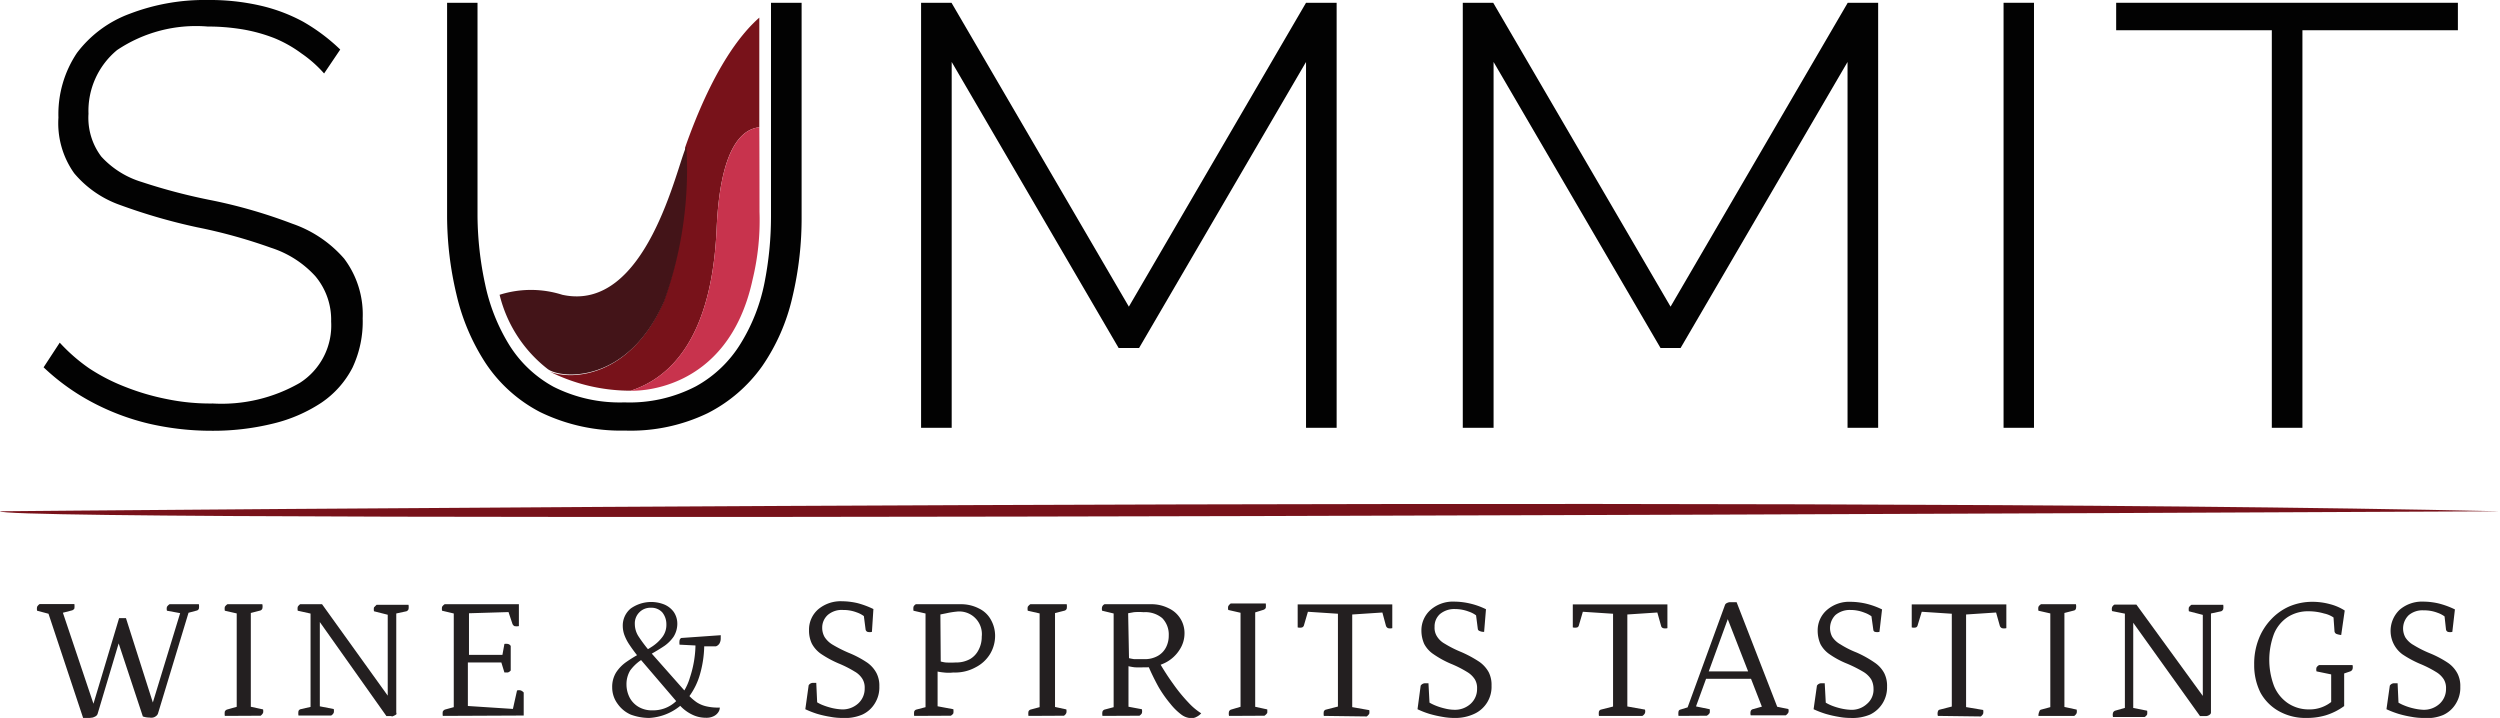 <svg id="Layer_1" data-name="Layer 1" xmlns="http://www.w3.org/2000/svg" viewBox="0 0 134.76 38.7"><defs><style>.cls-1{fill:#020202;}.cls-2{fill:#78121a;}.cls-3{fill:#431418;}.cls-4{fill:#c8334d;}.cls-5{fill:#231f20;}</style></defs><title>Logo</title><g id="Layer_1-2-2" data-name="Layer 1-2-2"><path class="cls-1" d="M45.47,16.9a6.6,6.6,0,0,0-1.22-1.08A6.76,6.76,0,0,0,42.8,15a8.71,8.71,0,0,0-1.68-.47,11.34,11.34,0,0,0-1.93-.16,7.63,7.63,0,0,0-4.88,1.27,4.25,4.25,0,0,0-1.54,3.43,3.47,3.47,0,0,0,.69,2.31,4.86,4.86,0,0,0,2.18,1.37,31.22,31.22,0,0,0,3.83,1A27.6,27.6,0,0,1,43.76,25a6.5,6.5,0,0,1,2.79,1.88,5,5,0,0,1,1,3.22A5.83,5.83,0,0,1,47,32.76a5.09,5.09,0,0,1-1.68,1.89,8.18,8.18,0,0,1-2.59,1.12,13.49,13.49,0,0,1-3.34.39A14.88,14.88,0,0,1,36,35.77a12.85,12.85,0,0,1-3-1.13,11.87,11.87,0,0,1-2.65-1.9l.87-1.33a9.42,9.42,0,0,0,1.58,1.38,10.17,10.17,0,0,0,1.94,1,12.76,12.76,0,0,0,2.24.66,11.55,11.55,0,0,0,2.49.24,8.45,8.45,0,0,0,4.69-1.11,3.67,3.67,0,0,0,1.69-3.31A3.65,3.65,0,0,0,45,27.83a5.5,5.5,0,0,0-2.38-1.53,28.3,28.3,0,0,0-4-1.11A31,31,0,0,1,34.5,24,5.71,5.71,0,0,1,32,22.28a4.65,4.65,0,0,1-.85-3,5.93,5.93,0,0,1,1-3.49A6.28,6.28,0,0,1,35,13.68a11.28,11.28,0,0,1,4.22-.74,12.15,12.15,0,0,1,2.76.29,9.08,9.08,0,0,1,2.36.88,10.12,10.12,0,0,1,2,1.5Z" transform="translate(-28 -12.94)"/><path class="cls-1" d="M61.69,36.15a9.93,9.93,0,0,1-4.58-1,7.88,7.88,0,0,1-2.93-2.63,11.5,11.5,0,0,1-1.58-3.73,18.32,18.32,0,0,1-.5-4.23V13.09h1.64V24.6a18,18,0,0,0,.41,3.66,10.21,10.21,0,0,0,1.28,3.24,6.46,6.46,0,0,0,2.41,2.29,7.93,7.93,0,0,0,3.82.84,7.73,7.73,0,0,0,3.86-.87,6.51,6.51,0,0,0,2.41-2.31,9.85,9.85,0,0,0,1.27-3.22,18.44,18.44,0,0,0,.36-3.62V13.09h1.65V24.6a18.37,18.37,0,0,1-.5,4.37,10.74,10.74,0,0,1-1.62,3.7,8.09,8.09,0,0,1-2.94,2.54A9.55,9.55,0,0,1,61.69,36.15Z" transform="translate(-28 -12.94)"/><path class="cls-1" d="M98.4,36V16.28l-9,15.42H88.3l-9-15.42V36H77.65V13.09h1.64l9.56,16.38L98.4,13.09h1.65V36Z" transform="translate(-28 -12.94)"/><path class="cls-1" d="M127.59,36V16.28l-9,15.42h-1.08l-9-15.42V36h-1.66V13.09h1.64l9.56,16.38,9.55-16.38h1.64V36Z" transform="translate(-28 -12.94)"/><path class="cls-1" d="M136,36V13.09h1.64V36Z" transform="translate(-28 -12.94)"/><path class="cls-1" d="M160.49,14.57h-8.38V36h-1.65V14.57h-8.39V13.09h18.42Z" transform="translate(-28 -12.94)"/><path class="cls-2" d="M63.75,33.75l.13,0Z" transform="translate(-28 -12.94)"/><path class="cls-2" d="M66.63,25.24c.19-4.23,1.3-5.33,2.3-5.44V13.89c-1.06.93-2.55,2.88-4,7a21.1,21.1,0,0,1-1.18,8.35c-1.76,4-4.89,4.23-6.12,3.73A9.73,9.73,0,0,0,62,34C64.18,33.29,66.38,31.11,66.63,25.24Z" transform="translate(-28 -12.94)"/><path class="cls-3" d="M57.52,32.83c.74.55,4.33.8,6.28-3.64A21.16,21.16,0,0,0,65,20.83c-.51,1-2.13,9-6.69,8a5.58,5.58,0,0,0-3.38,0A7.23,7.23,0,0,0,57.52,32.83Z" transform="translate(-28 -12.94)"/><path class="cls-4" d="M68.93,19.8c-1,.11-2.11,1.22-2.3,5.44C66.38,31.12,64.17,33.29,62,34c0,0,5.21.29,6.57-6a13.56,13.56,0,0,0,.37-3.65C68.94,21.55,68.93,19.8,68.93,19.8Z" transform="translate(-28 -12.94)"/><path class="cls-2" d="M28,40.5s95.47-.89,134.77,0C162.77,40.5,28,41.19,28,40.5Z" transform="translate(-28 -12.94)"/><path class="cls-5" d="M32.83,51.64h-.18l-.17,0-1.92-5.78.23.21L30,45.86a.52.52,0,0,1,0-.21.4.4,0,0,1,.14-.15h1.87a1,1,0,0,1,0,.24.23.23,0,0,1-.12.1l-.66.17.09-.25L33.08,51H33l1.42-4.74h.37L36.3,51h-.12l1.58-5.17V46L37,45.86a.39.39,0,0,1,0-.21.47.47,0,0,1,.14-.14h1.58a.67.67,0,0,1,0,.24.16.16,0,0,1-.11.1l-.56.15.17-.22-1.7,5.61a.28.28,0,0,1-.11.15.38.38,0,0,1-.17.08.54.54,0,0,1-.18,0,1.13,1.13,0,0,1-.36-.06l-1.43-4.32h.24l-1.24,4.15a.25.25,0,0,1-.1.15.71.71,0,0,1-.18.08Z" transform="translate(-28 -12.94)"/><path class="cls-5" d="M40.12,51.53a.67.67,0,0,1,0-.24.22.22,0,0,1,.11-.1L40.9,51l-.14.15V45.89l.15.15-.79-.18a.52.52,0,0,1,0-.21.47.47,0,0,1,.14-.14h1.88a.51.51,0,0,1,0,.24.18.18,0,0,1-.11.1l-.66.17.15-.15v5.3L41.35,51l.83.18a.43.43,0,0,1,0,.19.47.47,0,0,1-.13.15Z" transform="translate(-28 -12.94)"/><path class="cls-5" d="M49.12,51.54h-.29l-3.69-5.21.1,0v5L45.17,51l.82.16a.45.45,0,0,1,0,.2.34.34,0,0,1-.14.15H44.09a.67.67,0,0,1,0-.24.16.16,0,0,1,.11-.1l.65-.15-.11.25V45.86l.12.18-.81-.18a.52.52,0,0,1,0-.21.43.43,0,0,1,.13-.14h1.18l3.8,5.29-.26.07v-5l.05.22-.79-.2a.51.51,0,0,1,0-.21l.14-.14h1.72a.67.67,0,0,1,0,.24.2.2,0,0,1-.11.11l-.65.14.1-.21v5.53a.11.11,0,0,1,0,.1.78.78,0,0,1-.26.12Z" transform="translate(-28 -12.94)"/><path class="cls-5" d="M51.87,51.53a.67.67,0,0,1,0-.24.26.26,0,0,1,.11-.1l.62-.17-.14.15V45.89l.13.15-.76-.18a.52.52,0,0,1,0-.21.47.47,0,0,1,.14-.14h4v1.18a.66.66,0,0,1-.24,0,.24.24,0,0,1-.11-.13l-.24-.72.14.09L53.18,46l.1-.12v2.43l-.09-.07h2l-.12.07.12-.66a.57.57,0,0,1,.18,0,.23.23,0,0,1,.16.11v1.32a.31.31,0,0,1-.16.11h-.18L55,48.57l.13.08h-2l.09-.08v2.52l-.09-.1,2.61.17-.12.12.25-1.12a.37.37,0,0,1,.21,0,.42.42,0,0,1,.15.11v1.24Z" transform="translate(-28 -12.94)"/><path class="cls-5" d="M63,51.64a2.87,2.87,0,0,1-1-.18,1.69,1.69,0,0,1-.7-.57A1.48,1.48,0,0,1,61,50a1.47,1.47,0,0,1,.21-.81,2.06,2.06,0,0,1,.54-.56,7.56,7.56,0,0,1,.71-.44,6.65,6.65,0,0,0,.71-.41,2.18,2.18,0,0,0,.54-.51,1.08,1.08,0,0,0,.21-.69,1,1,0,0,0-.22-.63.79.79,0,0,0-.61-.25.83.83,0,0,0-.63.25.84.84,0,0,0-.24.63,1.23,1.23,0,0,0,.19.65,7.76,7.76,0,0,0,.65.86l2,2.26a2.68,2.68,0,0,0,.5.45,1.58,1.58,0,0,0,.54.22,2.76,2.76,0,0,0,.7.06.44.44,0,0,1-.08.25.62.62,0,0,1-.26.22.88.88,0,0,1-.42.08,1.66,1.66,0,0,1-.75-.18,2.16,2.16,0,0,1-.74-.6l-2.08-2.43a8.72,8.72,0,0,1-.53-.71,2.48,2.48,0,0,1-.29-.56,1.48,1.48,0,0,1-.08-.46,1.19,1.19,0,0,1,.43-.95,1.91,1.91,0,0,1,1.82-.21,1.22,1.22,0,0,1,.5.4,1.12,1.12,0,0,1,.19.64,1.32,1.32,0,0,1-.2.69,2,2,0,0,1-.5.5c-.21.14-.44.28-.67.41a6.68,6.68,0,0,0-.67.41,2.37,2.37,0,0,0-.5.5,1.43,1.43,0,0,0-.2.75,1.55,1.55,0,0,0,.18.73,1.27,1.27,0,0,0,.5.5,1.41,1.41,0,0,0,.73.17,1.78,1.78,0,0,0,1.24-.47,3,3,0,0,0,.77-1.3,5.83,5.83,0,0,0,.3-1.94l.14.22-1-.05a.81.81,0,0,1,0-.22.19.19,0,0,1,.09-.14l2.13-.15a.3.3,0,0,1,0,.08v.12a.55.55,0,0,1-.07.25.36.36,0,0,1-.19.15l-.79,0,.16-.22a5.82,5.82,0,0,1-.21,1.66,3.74,3.74,0,0,1-.63,1.3A2.88,2.88,0,0,1,63,51.64Z" transform="translate(-28 -12.94)"/><path class="cls-5" d="M73.4,51.64a3.39,3.39,0,0,1-.64-.06,5.62,5.62,0,0,1-.71-.16,5,5,0,0,1-.64-.25l.18-1.29a.27.27,0,0,1,.24-.13H72l.06,1.31-.17-.37a1.92,1.92,0,0,0,.44.25,3.74,3.74,0,0,0,.54.17,3,3,0,0,0,.51.07,1.25,1.25,0,0,0,.88-.32,1.07,1.07,0,0,0,.35-.82.9.9,0,0,0-.12-.5,1.15,1.15,0,0,0-.42-.4,5.92,5.92,0,0,0-.87-.44,5.7,5.7,0,0,1-.94-.51,1.58,1.58,0,0,1-.5-.56,1.62,1.62,0,0,1-.15-.71,1.45,1.45,0,0,1,.5-1.14,1.88,1.88,0,0,1,1.28-.43,3.85,3.85,0,0,1,.83.1,4.71,4.71,0,0,1,.86.32L75,47a.49.49,0,0,1-.24,0,.17.17,0,0,1-.1-.12l-.12-.93.2.35a1.43,1.43,0,0,0-.56-.35,2,2,0,0,0-.73-.13,1.16,1.16,0,0,0-.82.26.92.92,0,0,0-.31.7,1,1,0,0,0,.13.5,1.3,1.3,0,0,0,.43.41,7.09,7.09,0,0,0,.87.44,5.4,5.4,0,0,1,1,.53,1.61,1.61,0,0,1,.5.57,1.47,1.47,0,0,1,.15.71,1.62,1.62,0,0,1-.24.91,1.54,1.54,0,0,1-.68.61A2.37,2.37,0,0,1,73.4,51.64Z" transform="translate(-28 -12.94)"/><path class="cls-5" d="M77.28,51.53a.67.67,0,0,1,0-.24.18.18,0,0,1,.11-.1l.65-.17-.15.15V45.89l.13.15-.78-.18a.76.76,0,0,1,0-.21.29.29,0,0,1,.13-.14h2.4a2.1,2.1,0,0,1,1,.23,1.44,1.44,0,0,1,.65.62,1.75,1.75,0,0,1,.22.83,1.9,1.9,0,0,1-.27,1,1.93,1.93,0,0,1-.78.72,2.29,2.29,0,0,1-1.2.28,2.19,2.19,0,0,1-.51,0,2.75,2.75,0,0,1-.5-.09h.16v2.23L78.48,51l.91.17a.83.83,0,0,1,0,.22.35.35,0,0,1-.14.13Zm1.43-2.82-.15-.16a1.89,1.89,0,0,0,.41.1,4.93,4.93,0,0,0,.55,0,1.53,1.53,0,0,0,.78-.19,1.19,1.19,0,0,0,.46-.51,1.49,1.49,0,0,0,.16-.69,1.22,1.22,0,0,0-1.37-1.35A4.58,4.58,0,0,0,79,46l-.45.09.14-.13Z" transform="translate(-28 -12.94)"/><path class="cls-5" d="M83.44,51.53a.67.67,0,0,1,0-.24.18.18,0,0,1,.11-.1l.63-.17-.14.15V45.89l.15.15-.79-.18a.52.52,0,0,1,0-.21.47.47,0,0,1,.14-.14H85.5a.67.67,0,0,1,0,.24.18.18,0,0,1-.13.11l-.67.17.17-.17v5.31L84.65,51l.83.18a.43.43,0,0,1,0,.19.32.32,0,0,1-.13.15Z" transform="translate(-28 -12.94)"/><path class="cls-5" d="M87.43,51.53a.52.52,0,0,1,0-.24.18.18,0,0,1,.11-.1l.64-.17-.15.15V45.89l.13.15-.75-.18a.39.39,0,0,1,0-.21.25.25,0,0,1,.13-.14H90a2.07,2.07,0,0,1,1,.22,1.47,1.47,0,0,1,.85,1.34,1.61,1.61,0,0,1-.27.9,1.94,1.94,0,0,1-.74.68,2.32,2.32,0,0,1-1.18.26,4.19,4.19,0,0,1-.5,0,2.73,2.73,0,0,1-.48-.1h.15v2.44L88.64,51l.91.17a.42.42,0,0,1,0,.22.4.4,0,0,1-.13.13Zm1.43-3-.14-.15a2.71,2.71,0,0,0,.41.09l.54,0a1.41,1.41,0,0,0,.75-.18,1.11,1.11,0,0,0,.44-.47A1.37,1.37,0,0,0,91,47.2a1.26,1.26,0,0,0-.35-.94,1.42,1.42,0,0,0-1-.32,3.15,3.15,0,0,0-.53,0l-.44.08.13-.13Zm3.33,3.12a.94.94,0,0,1-.51-.19,3.24,3.24,0,0,1-.59-.58,6.47,6.47,0,0,1-.64-.91,12.9,12.9,0,0,1-.6-1.24l.58-.19a13.23,13.23,0,0,0,.82,1.28,8.72,8.72,0,0,0,.82,1,3.37,3.37,0,0,0,.68.57.79.79,0,0,1-.25.19.55.55,0,0,1-.31.07Z" transform="translate(-28 -12.94)"/><path class="cls-5" d="M94.25,51.53a.51.51,0,0,1,0-.24.18.18,0,0,1,.11-.1L95,51l-.13.15V45.89L95,46l-.79-.18a.39.39,0,0,1,0-.21.57.57,0,0,1,.13-.14h1.89a1,1,0,0,1,0,.24.23.23,0,0,1-.12.1L95.5,46l.16-.15v5.3L95.48,51l.83.18a1.25,1.25,0,0,1,0,.19.54.54,0,0,1-.15.15Z" transform="translate(-28 -12.94)"/><path class="cls-5" d="M99.36,51.53a.66.66,0,0,1,0-.24.17.17,0,0,1,.12-.1l.78-.2-.14.18V45.91l.11.12-1.83-.12.13-.09-.24.82a.17.17,0,0,1-.1.12.47.47,0,0,1-.24,0V45.52h5.1V46.8a.47.47,0,0,1-.23,0,.22.22,0,0,1-.11-.12l-.22-.82.13.09-1.83.12.1-.12v5.25l-.15-.17,1.07.19a.63.63,0,0,1,0,.19.5.5,0,0,1-.14.15Z" transform="translate(-28 -12.94)"/><path class="cls-5" d="M106.39,51.64a3.47,3.47,0,0,1-.64-.06,5.88,5.88,0,0,1-.7-.16,4.47,4.47,0,0,1-.64-.25l.17-1.27a.29.29,0,0,1,.24-.13H105l.07,1.31-.18-.37a2.55,2.55,0,0,0,.46.25,3.27,3.27,0,0,0,.53.17,2.24,2.24,0,0,0,.51.07,1.25,1.25,0,0,0,.88-.32,1.07,1.07,0,0,0,.35-.82.9.9,0,0,0-.12-.5,1.24,1.24,0,0,0-.42-.4,5.92,5.92,0,0,0-.87-.44,5.23,5.23,0,0,1-.93-.51,1.52,1.52,0,0,1-.51-.56,1.78,1.78,0,0,1-.15-.71,1.47,1.47,0,0,1,.51-1.14,1.83,1.83,0,0,1,1.27-.43,3.85,3.85,0,0,1,.83.1,3.93,3.93,0,0,1,.87.31L108,47a.53.53,0,0,1-.25-.05.13.13,0,0,1-.09-.11l-.12-.93.19.34a1.42,1.42,0,0,0-.55-.34,2.11,2.11,0,0,0-.74-.14,1.21,1.21,0,0,0-.82.27.89.89,0,0,0-.29.69.86.86,0,0,0,.12.5,1.13,1.13,0,0,0,.43.41,5.92,5.92,0,0,0,.87.44,6.24,6.24,0,0,1,1,.54,1.67,1.67,0,0,1,.5.56,1.51,1.51,0,0,1,.15.72,1.6,1.6,0,0,1-.89,1.5A2.4,2.4,0,0,1,106.39,51.64Z" transform="translate(-28 -12.94)"/><path class="cls-5" d="M114.19,51.53a.67.67,0,0,1,0-.24.16.16,0,0,1,.11-.1l.79-.2-.14.18V45.91l.1.12-1.83-.12.13-.09-.24.82a.16.16,0,0,1-.09.12.51.51,0,0,1-.24,0V45.52h5.1V46.8a.45.45,0,0,1-.23,0,.16.16,0,0,1-.11-.12l-.23-.82.13.09-1.83.12.11-.12v5.25L115.6,51l1.07.19a.32.32,0,0,1,0,.19.34.34,0,0,1-.14.15Z" transform="translate(-28 -12.94)"/><path class="cls-5" d="M118.48,51.53a.69.69,0,0,1,0-.24.13.13,0,0,1,.1-.1l.55-.17-.23.24,2.08-5.7a.18.18,0,0,1,.1-.11.44.44,0,0,1,.15-.05h.38l2.26,5.82-.3-.23.83.17a.32.32,0,0,1,0,.19.5.5,0,0,1-.14.15h-1.89a.45.45,0,0,1,0-.23.16.16,0,0,1,.11-.1l.64-.18-.09.19-2-5.13h.2l-1.9,5.22V51l.83.17a.69.69,0,0,1,0,.2.39.39,0,0,1-.16.15Zm1.43-2,.1-.4h2.46l.13.4Z" transform="translate(-28 -12.94)"/><path class="cls-5" d="M127.75,51.64a3.47,3.47,0,0,1-.64-.06,5.88,5.88,0,0,1-.7-.16,5.12,5.12,0,0,1-.65-.25l.18-1.27a.28.28,0,0,1,.24-.13h.18l.07,1.31-.18-.37a2.46,2.46,0,0,0,.45.25,3.38,3.38,0,0,0,.54.17,2.87,2.87,0,0,0,.5.07,1.21,1.21,0,0,0,.9-.32,1,1,0,0,0,.35-.81,1.06,1.06,0,0,0-.12-.5,1.27,1.27,0,0,0-.42-.41,7.09,7.09,0,0,0-.87-.44,4.7,4.7,0,0,1-.94-.5,1.52,1.52,0,0,1-.51-.56,1.79,1.79,0,0,1-.15-.72,1.45,1.45,0,0,1,.51-1.13,1.83,1.83,0,0,1,1.27-.43,3.85,3.85,0,0,1,.83.1,4.19,4.19,0,0,1,.86.31L129.31,47a.52.52,0,0,1-.24,0,.12.12,0,0,1-.09-.11l-.13-.93.2.34a1.53,1.53,0,0,0-.56-.34,2,2,0,0,0-.74-.14,1.2,1.2,0,0,0-.81.27,1,1,0,0,0-.18,1.17,1.24,1.24,0,0,0,.44.41,5.07,5.07,0,0,0,.87.44,5.88,5.88,0,0,1,1,.56,1.58,1.58,0,0,1,.5.56,1.51,1.51,0,0,1,.15.72,1.62,1.62,0,0,1-.92,1.51A2.43,2.43,0,0,1,127.75,51.64Z" transform="translate(-28 -12.94)"/><path class="cls-5" d="M132.46,51.53a.41.41,0,0,1,0-.24.13.13,0,0,1,.11-.1l.78-.2-.14.18V45.91l.11.12-1.83-.12.13-.09-.25.82a.16.16,0,0,1-.09.12.45.45,0,0,1-.23,0V45.52h5.1V46.8a.49.49,0,0,1-.24,0,.22.22,0,0,1-.11-.12l-.23-.82.13.09-1.82.12.1-.12v5.25l-.15-.17,1.07.18a.48.48,0,0,1,0,.2.37.37,0,0,1-.13.15Z" transform="translate(-28 -12.94)"/><path class="cls-5" d="M137.88,51.53a.52.52,0,0,1,.05-.24.13.13,0,0,1,.1-.1l.63-.17-.14.15V45.89l.15.15-.79-.18a.52.52,0,0,1,0-.21.38.38,0,0,1,.14-.14h1.88a.51.51,0,0,1,0,.24.14.14,0,0,1-.11.1l-.66.17.15-.15v5.3l-.17-.16.83.18a.43.43,0,0,1,0,.19.38.38,0,0,1-.13.15Z" transform="translate(-28 -12.94)"/><path class="cls-5" d="M146.89,51.54h-.3l-3.7-5.17.1-.06v5l-.06-.22.81.16a.75.75,0,0,1,0,.2.32.32,0,0,1-.14.14h-1.7a.45.45,0,0,1,0-.23.2.2,0,0,1,.11-.11l.63-.18-.1.25V45.86l.11.18-.8-.16a.38.38,0,0,1,0-.21.29.29,0,0,1,.13-.14h1.18L147,50.81l-.26.07v-5l.06.22-.81-.21a.52.52,0,0,1,0-.21.47.47,0,0,1,.14-.14h1.71a.67.67,0,0,1,0,.24.2.2,0,0,1-.11.11l-.65.14.1-.21v5.53a.14.14,0,0,1-.05.1.37.37,0,0,1-.12.07A.31.31,0,0,1,146.89,51.54Z" transform="translate(-28 -12.94)"/><path class="cls-5" d="M152.32,51.64a2.91,2.91,0,0,1-1.47-.36,2.55,2.55,0,0,1-1-1,3.3,3.3,0,0,1-.34-1.51,3.65,3.65,0,0,1,.23-1.35,3.2,3.2,0,0,1,.66-1.07,3,3,0,0,1,1-.72,3.17,3.17,0,0,1,1.25-.25,3.57,3.57,0,0,1,.92.12,2.71,2.71,0,0,1,.82.35l-.19,1.32a1.1,1.1,0,0,1-.26-.06.18.18,0,0,1-.1-.13l-.06-.84.12.17a1.44,1.44,0,0,0-.62-.3,3,3,0,0,0-.85-.12,2,2,0,0,0-1.11.31,2,2,0,0,0-.74.9,4,4,0,0,0,0,2.82,2.08,2.08,0,0,0,.74.92,2,2,0,0,0,1.14.34,1.88,1.88,0,0,0,1.33-.51l-.13.3V49.1l.13.22-.92-.19a.39.39,0,0,1,0-.21.35.35,0,0,1,.14-.13h1.8a.42.42,0,0,1,0,.22.2.2,0,0,1-.12.12l-.5.17.17-.21V51a3.35,3.35,0,0,1-1,.5A3.58,3.58,0,0,1,152.32,51.64Z" transform="translate(-28 -12.94)"/><path class="cls-5" d="M158.63,51.64a3.39,3.39,0,0,1-.64-.06,5.47,5.47,0,0,1-.7-.16,5.12,5.12,0,0,1-.65-.25l.18-1.27a.28.28,0,0,1,.24-.13h.18l.06,1.31-.17-.37a2,2,0,0,0,.45.25,3.09,3.09,0,0,0,.54.17,2.74,2.74,0,0,0,.5.07,1.25,1.25,0,0,0,.88-.32,1.07,1.07,0,0,0,.35-.82.9.9,0,0,0-.12-.5,1.24,1.24,0,0,0-.42-.4,5.92,5.92,0,0,0-.87-.44,5.7,5.7,0,0,1-.94-.51,1.57,1.57,0,0,1-.14-2.41,1.86,1.86,0,0,1,1.28-.43,3.75,3.75,0,0,1,.82.1,4.54,4.54,0,0,1,.87.32L160.19,47a.47.47,0,0,1-.24,0,.17.17,0,0,1-.1-.12l-.1-.91.2.35a1.43,1.43,0,0,0-.56-.35,2,2,0,0,0-.74-.13,1.15,1.15,0,0,0-.81.26,1,1,0,0,0-.18,1.2,1.24,1.24,0,0,0,.44.41,5.9,5.9,0,0,0,.87.44,5.47,5.47,0,0,1,1,.53,1.61,1.61,0,0,1,.5.57,1.47,1.47,0,0,1,.15.71,1.62,1.62,0,0,1-.24.91,1.54,1.54,0,0,1-.68.61A2.24,2.24,0,0,1,158.63,51.64Z" transform="translate(-28 -12.94)"/></g></svg>
